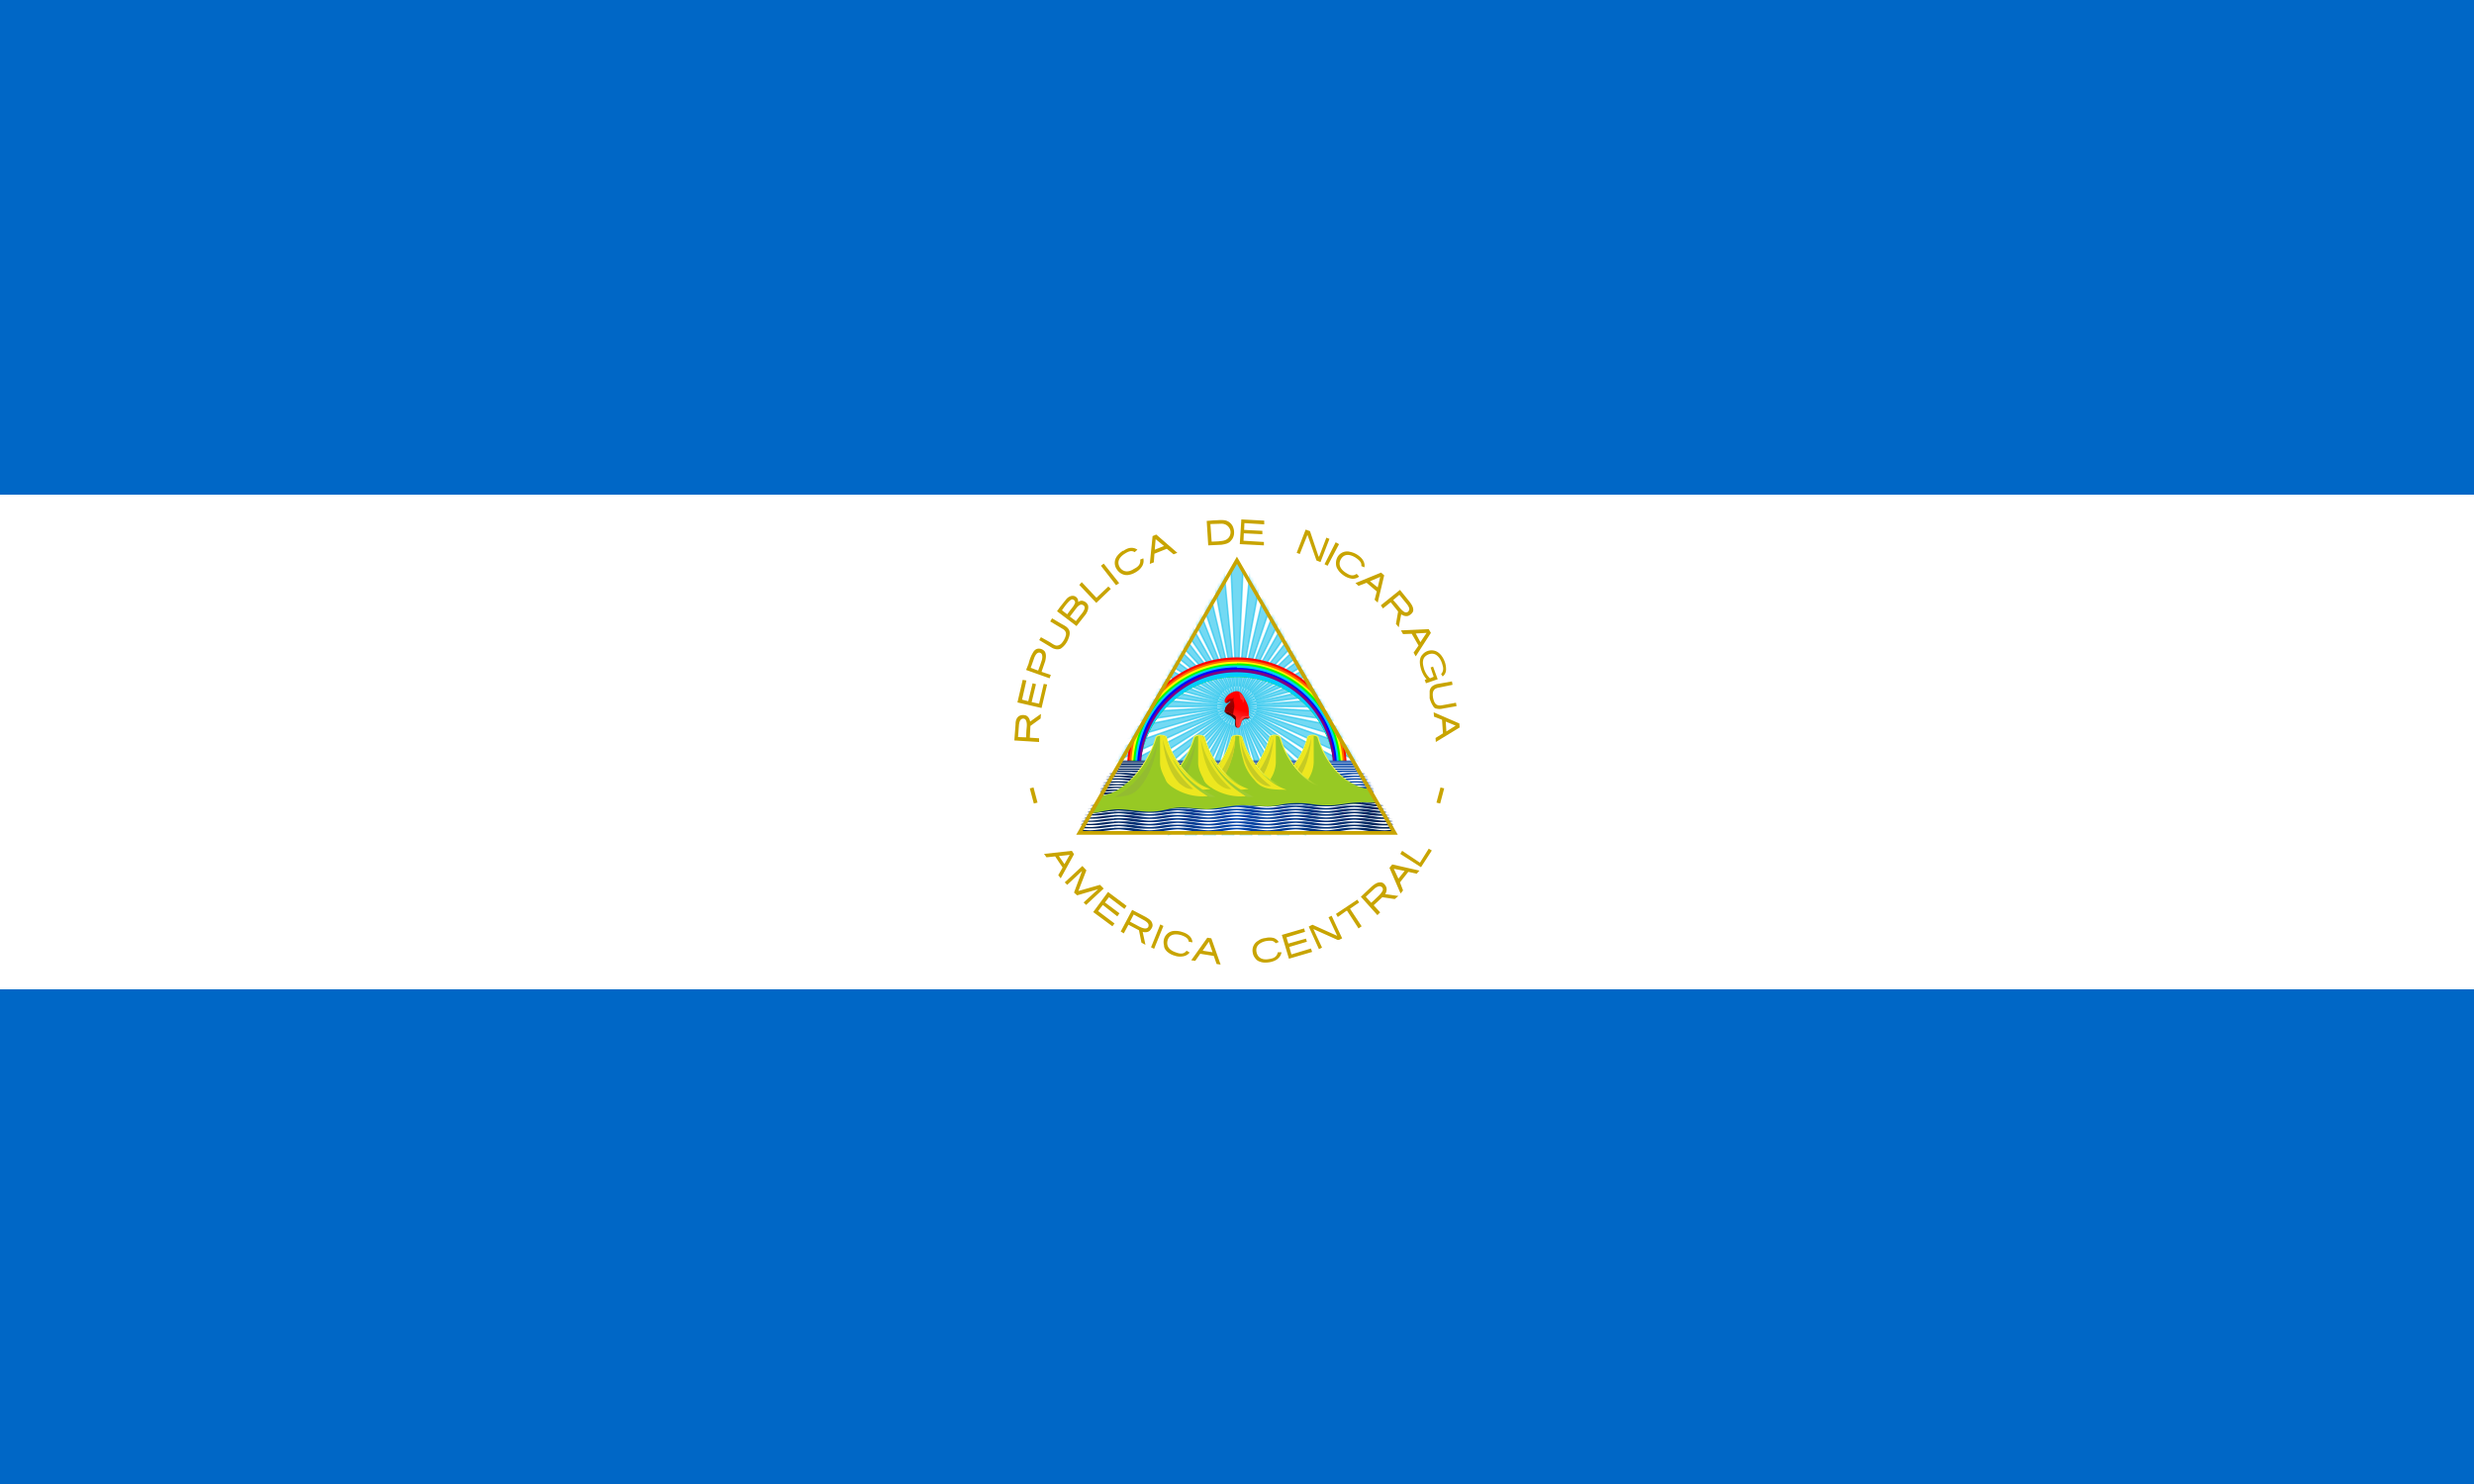 <svg width="800" height="480" xmlns="http://www.w3.org/2000/svg" xmlns:xlink="http://www.w3.org/1999/xlink"><defs><path id="a" d="M52 0L0 90h104z"/><linearGradient x1="36.759%" y1="75.51%" x2="55.959%" y2="17.347%" id="c"><stop stop-color="#510000" offset="0%"/><stop stop-color="#8A0000" offset="30%"/><stop stop-color="#A00" offset="100%"/></linearGradient><linearGradient x1="63.348%" y1="65.821%" x2="78.62%" y2="18.882%" id="d"><stop stop-color="#FF2A2A" offset="0%"/><stop stop-color="red" offset="100%"/></linearGradient><linearGradient x1="0%" y1="-299.079%" x2="171.081%" y2="-299.079%" id="e"><stop stop-color="#025" offset="0%"/><stop stop-color="#04A" offset="50%"/><stop stop-color="#025" offset="100%"/></linearGradient><linearGradient x1="-6.174%" y1="217.391%" x2="186.032%" y2="217.391%" id="f"><stop stop-color="#025" offset="0%"/><stop stop-color="#04A" offset="50%"/><stop stop-color="#025" offset="100%"/></linearGradient><linearGradient x1="-15.141%" y1="520%" x2="207.746%" y2="520%" id="g"><stop stop-color="#025" offset="0%"/><stop stop-color="#04A" offset="50%"/><stop stop-color="#025" offset="100%"/></linearGradient><linearGradient x1="-21.173%" y1="44.545%" x2="-21.173%" y2="62.424%" id="h"><stop stop-color="#F5F549" offset="0%"/><stop stop-color="#97C924" offset="100%"/></linearGradient><linearGradient x1="26.9%" y1="44.377%" x2="26.9%" y2="62.31%" id="i"><stop stop-color="#F5F549" offset="0%"/><stop stop-color="#97C924" offset="100%"/></linearGradient><linearGradient x1="58.367%" y1="44.545%" x2="58.367%" y2="62.424%" id="j"><stop stop-color="#F5F549" offset="0%"/><stop stop-color="#97C924" offset="100%"/></linearGradient><linearGradient x1=".01%" y1=".394%" x2="100.124%" y2=".394%" id="k"><stop stop-color="#025" offset="0%"/><stop stop-color="#04A" offset="50%"/><stop stop-color="#025" offset="100%"/></linearGradient><linearGradient x1=".349%" y1="2.52%" x2="99.648%" y2="2.52%" id="l"><stop stop-color="#025" offset="0%"/><stop stop-color="#04A" offset="50%"/><stop stop-color="#025" offset="100%"/></linearGradient></defs><g fill="none" fill-rule="evenodd"><path fill="#0067C6" d="M0 0h800v480H0z"/><path fill="#FFF" d="M0 160h800v160H0z"/><path d="M328 239.5l8 .5v-1.2l-3-.2.2-3.8 3.3-2.4.1-1.5-3.5 2.5c-.1-.8-.6-1.7-1.4-2-.8-.2-1.6-.2-2.3.3-.8.6-1 1.6-1 2.5l-.4 5.3zm1.2-1.1l.3-4c.1-.6.2-1.4.8-1.8a1 1 0 0 1 1.5.5c.4 1 .2 2.1.1 3.2l-.1 2.2-2.6-.1zm-.2-11.2l7.8 1.8 1.8-7.6c-.367-.066-.734-.132-1.1-.2l-1.5 6.4-2.4-.5 1.4-5.8-1.1-.3-1.4 5.8-2-.5 1.4-6.2-1.2-.2-1.7 7.3zm2.8-10.5l7.6 2.7.4-1.1-3-1 1.2-3.5c.2-1 .4-2-.1-3a2.5 2.5 0 0 0-2-1c-1 0-1.6.7-2 1.5-.6 1-1 2.2-1.3 3.4l-.8 2zm1.5-.7l1.2-3.4c.3-.6.6-1.3 1.3-1.5a1 1 0 0 1 1.2.9c.2 1-.3 2-.6 3l-.7 1.9-2.4-.9zm2.7-9l4.3 2.6c.8.4 1.8.6 2.7.2a6.5 6.5 0 0 0 2.4-3c.4-1 .8-2.2.2-3.2-.6-1-1.7-1.4-2.7-2l-2.7-1.6-.6 1 4 2.4c.7.4 1.2 1 1.1 1.9a6 6 0 0 1-1.2 2.5c-.4.6-1.2 1.1-2 1-.8-.2-1.5-.8-2.2-1.2l-2.7-1.5-.6 1v-.1zm5.8-9.3l6.3 4.8 3-3.8c.6-.9 1-2 .7-3a2.5 2.5 0 0 0-2-1.4c-.5 0-1 .3-1.2.4.2-.9-.5-1.7-1.2-1.9-1-.3-2 .3-2.6 1l-2 2.5-1 1.4zm1.6-.3c.7-1 1.4-2 2.2-2.8.4-.4 1-1 1.5-.6.5.2.7.9.4 1.3-.4.9-1 1.5-1.6 2.3l-.8 1.1-1.7-1.3zm2.6 2l2.3-3c.4-.4 1-1 1.6-.8.6.1 1 .7.8 1.3-.3 1-1.1 1.8-1.8 2.7l-1 1.3-2-1.5h.1zm3-10.2l5.5 5.8 4.7-4.5-.8-.8-3.8 3.6h-.1l-4.7-5-.8.9zm7-6.2l4.9 6.3 1-.7-5-6.3-.9.7zm7.2-4.9a6.7 6.7 0 0 0-2 1.8 3.6 3.6 0 0 0-.1 4.2 4.1 4.1 0 0 0 1.6 1.5 3.6 3.6 0 0 0 2 .4 6.5 6.5 0 0 0 2.7-1 5.4 5.4 0 0 0 2-2c.4-.8.5-1.6.3-2.4l-1 .4c.2 1.6-.8 2.4-2 3-1.8 1.2-3.5 1.1-4.6-.5-1.1-1.9 0-3.4 1.6-4.4 1.1-.7 2.2-1.2 3.2-.5l.9-.8a3.2 3.2 0 0 0-2-.6c-.9 0-1.7.4-2.6 1v-.1zm9.5-4.7l-.9 9 1.3-.5.2-2.8 4-1.6 2.2 1.8 1.2-.5-6.8-5.9-1.2.5zm1 1l2.7 2.2-3 1.2.3-3.5v.1zm16.5-6l.5 8 4.3-.2c1.2-.2 2.4-.4 3.1-1.4 1-1 1.2-2.7.7-4.1a3.5 3.5 0 0 0-2.7-2.4c-1.2-.2-2.4 0-3.6 0l-2.3.2v-.1zm1.2 1.1l3.5-.1a3 3 0 0 1 1.8.5c.8.6 1.3 1.5 1.2 2.5a2.7 2.7 0 0 1-2 2.4c-.6.2-1.3.2-1.9.3l-2.2.1-.4-5.7zm10-1.5l-.5 8 7.8.4v-1.1l-6.6-.4.1-2.4 6 .3v-1.1l-5.9-.3.1-2.2 6.4.4v-1.2l-7.5-.4h.1zm20.8 3.3l-2.9 7.5 1 .4 2.4-6v-.2l.2.3 2.8 8 1.3.5 2.9-7.5-1-.4-2.3 6-.1.2-.2-.3-2.7-8-1.4-.5zM433 176l-3.7 7-1-.5 3.6-7.1 1.1.6zm6 3.5a6.7 6.7 0 0 0-2.4-1 3.6 3.6 0 0 0-4 1.5 4.1 4.1 0 0 0-.6 2.1c0 .7.1 1.4.6 2.1.4.7 1 1.3 2 2a6 6 0 0 0 2.7 1 3.5 3.5 0 0 0 2.2-.7l-.8-.9c-1.4 1-2.5.3-3.6-.4-1.8-1.2-2.5-2.8-1.4-4.5 1.2-1.8 3.1-1.3 4.7-.3 1 .7 2 1.5 1.8 2.7l1 .4a3.2 3.2 0 0 0-.3-2c-.4-.8-1-1.4-1.9-2zm7.6 5.7l-8.3 3.4 1 .9 2.6-1 3.3 2.8-.7 2.7 1 .9 2.1-8.8-1-.9zm-.3 1.4l-.8 3.4-2.5-2 3.3-1.4zm6.4 4.2l-6.2 5 .7 1 2.5-2 2.4 3-.7 4 .9 1.1.8-4.2c.7.5 1.7.8 2.5.4.7-.4 1.4-1 1.4-1.8 0-1.1-.7-2-1.3-2.8l-3-3.7zm-.2 1.6l2.6 3.2c.4.6.9 1.4.4 2-.3.6-1.1.6-1.6.2-1-.7-1.6-1.7-2.4-2.6l-1-1.1 2-1.7zm9.5 11.1l-9 .4.7 1.2 2.8-.1 2.2 3.8-1.6 2.3.7 1.2 4.9-7.6-.7-1.2zm-.7 1.2l-2 3-1.5-2.8 3.5-.2zm5.9 9.4c-.5-1.3-1.3-2.7-2.7-3.4a3.8 3.8 0 0 0-4.5 1c-1 1-1 2.5-.7 3.9.3 1.5 1 3 2 4.1l-.6.2.4 1.1 3.8-1.3-1.5-4.1-.8.3 1 3-1.2.5a7 7 0 0 1-2.1-3.8c-.3-1.1-.3-2.4.5-3.2 1-1 2.6-1.3 3.7-.5s1.7 2.1 2 3.4c.3.9.2 1.9-.4 2.6-.2 0 0 .3.1.4l.3.5a2.8 2.8 0 0 0 1.1-2.2 7 7 0 0 0-.4-2.5zm2.3 6.3l-4.5.8a4.1 4.1 0 0 0-1.9.8 2.5 2.5 0 0 0-.8 1.5v2.4c.3 1 .6 1.7 1 2.3.3.6.7 1 1.2 1a4 4 0 0 0 2 0l4.5-.8-.2-1.1-4.4.8c-2 .4-2.6-.6-3-2.4-.3-1.8 0-3 1.9-3.3l4.4-.9-.2-1.1zm2.4 13.6l-8.3-3.6.1 1.4 2.6 1 .3 4.4-2.4 1.5.1 1.3 7.7-4.7-.1-1.3zm-1.2.7l-3 1.9-.2-3.2 3.2 1.3zm-136.5 20l-1.2.3 1.3 4.9 1.2-.3-1.3-4.9zm131.6 0l1.2.3-1.3 4.9-1.2-.3 1.3-4.9zm-119.2 20.5l-9 1 .8 1.1 2.8-.3 2.4 3.6-1.4 2.5.8 1 4.3-7.8-.7-1.1zm-.7 1.3l-1.7 3-1.8-2.6 3.5-.4zm4.1 3.6l-5.7 5.3.8.8 4.8-4.5-2.6 7 1 .9 6.8-2-4.7 4.3.8.8 5.7-5.3-1.2-1.2-7 2 2.6-6.7-1.3-1.4zm8.3 8.4l-4.8 6.5 6.2 4.6.7-.9-5.3-4 1.5-2 4.7 3.7.7-1-4.7-3.5 1.3-1.7 5 3.8.7-1-6-4.5zm7.8 5.8l-3.7 7 1 .6 1.5-2.8 3.4 1.8.8 4 1.3.7-.9-4.2c.9.3 2 .1 2.5-.6.5-.6.9-1.3.6-2.1-.2-1-1.3-1.6-2.1-2.1l-4.4-2.3zm.5 1.5l3.6 2c.6.4 1.3.9 1.2 1.6 0 .7-.7 1-1.3.9-1.2-.2-2.2-.9-3.2-1.4l-1.5-.8 1.2-2.3zm8.6 3.2l-3 7.4 1 .5 3-7.4-1-.5zm7.2 2.5a6.7 6.7 0 0 0-2.6-.4 3.6 3.6 0 0 0-3.4 2.6 4.1 4.1 0 0 0 0 2.1c0 .8.4 1.4 1 2a6 6 0 0 0 2.4 1.3 5.4 5.4 0 0 0 2.9.2 3.4 3.4 0 0 0 2-1.2l-1-.6c-1 1.3-2.3 1-3.6.5-2-.7-3.1-2-2.5-4 .7-2 2.7-2 4.4-1.5 1.2.4 2.3 1 2.4 2.1l1.2.2a3.2 3.2 0 0 0-.9-2 5.4 5.4 0 0 0-2.3-1.3zm8 1.8l-5.2 7.3 1.3.2 1.6-2.3 4.4.7.9 2.6 1.3.2-3-8.5-1.3-.2zm.5 1.3l1.2 3.4-3.2-.5 2-2.9zm18.3-1.2c-1 .1-1.7.4-2.4.9a3.6 3.6 0 0 0-1.7 3.9c.1.7.4 1.3 1 2 .4.5 1 .8 1.8 1 .7.2 1.7.2 2.8 0 1-.2 2-.6 2.6-1.2a3.4 3.4 0 0 0 1.1-2h-1.2c-.3 1.6-1.5 2-2.8 2.2-2.1.4-3.7-.3-4.1-2.3-.4-2.1 1.3-3.1 3-3.5 1.3-.2 2.5-.3 3.2.7l1-.4a3.2 3.2 0 0 0-1.6-1.3 5.4 5.4 0 0 0-2.7 0zm5.3-1l2.3 7.7 7.5-2.2-.4-1.1-6.3 1.9-.7-2.4 5.7-1.7-.3-1-5.7 1.6-.6-2 6-1.8-.3-1.1-7.2 2.1zm8.7-2.7l3.3 7.3 1-.5-2.8-6 7.8 3.5h.5l1-.5-3.4-7.3-1 .5 2.8 6-8-3.6-1.2.6zm8.8-4.1l.6 1 2.8-2h.2l3.7 5.7 1-.7-3.7-5.6v-.1l2.9-2-.6-.9-6.9 4.6zm8-5.6l5.4 6 .9-.9-2.1-2.3 2.8-2.6 4 .6 1.2-1-4.3-.6c.5-.7.7-1.8.2-2.6-.4-.7-1-1.3-1.9-1.2-1 0-2 .8-2.7 1.4l-3.5 3.3v-.1zm1.6.1l3-2.8c.6-.4 1.4-.9 2-.5.7.3.7 1.1.3 1.6-.6 1-1.5 1.7-2.4 2.6l-1.1 1-1.8-2v.1zm7.7-9.4l3.6 8.3.8-1-1-2.6 2.7-3.4 2.7.6.9-1-8.8-2-.9 1.1zm1.4.3l3.5.7-2 2.5-1.5-3.2zm2.1-4.8l6.7 4.3 3.5-5.4-1-.6-2.7 4.3-.1.2h-.1l-5.7-3.8-.6 1z" fill="#C8A400" fill-rule="nonzero"/><g transform="translate(348 180)"><mask id="b" fill="#fff"><use xlink:href="#a"/></mask><g mask="url(#b)"><path fill="#FFF" d="M52 1.12l-25.2 43.6-12.32 21.36h75.04L77.76 45.76 52 1.12z"/><path stroke="#17C0EB" stroke-width=".5" fill="#17C0EB" opacity=".6" d="M52 1.12l-1.92 3.2 1.92 44 1.92-44z"/><path fill="#FFF" d="M52 42h-.08l.08 2.4.08-2.4z"/><path stroke="#17C0EB" stroke-width=".5" fill="#17C0EB" opacity=".6" d="M96.966 33.79l-3.637-.837-41.253 15.422 42.44-11.77z"/><path fill="#FFF" d="M58.087 46.422l-.025-.076-2.258.818 2.307-.666z"/><path stroke="#17C0EB" stroke-width=".5" fill="#17C0EB" opacity=".6" d="M79.79 86.65l-.327-3.717-27.416-34.468 24.31 36.725z"/><path fill="#FFF" d="M55.762 53.578l.065-.047-1.476-1.895 1.346 1.989z"/><path stroke="#17C0EB" stroke-width=".5" fill="#17C0EB" opacity=".6" d="M24.21 86.65l3.434-1.46 24.309-36.725-27.416 34.468z"/><path fill="#FFF" d="M48.238 53.578l.065.047 1.346-1.989-1.476 1.895z"/><path stroke="#17C0EB" stroke-width=".5" fill="#17C0EB" opacity=".6" d="M7.034 33.79l2.45 2.815 42.44 11.77L10.67 32.953z"/><path fill="#FFF" d="M45.913 46.422l-.024.076 2.307.666-2.258-.818z"/><path stroke="#17C0EB" stroke-width=".5" fill="#17C0EB" opacity=".6" d="M58.58 1.58l-2.347 2.902-4.222 43.839 8.025-43.305z"/><path fill="#FFF" d="M52.89 42.062l-.079-.01-.254 2.387.413-2.366z"/><path stroke="#17C0EB" stroke-width=".5" fill="#17C0EB" opacity=".6" d="M98.562 40.19l-3.485-1.335-42.998 9.531 43.665-5.75z"/><path fill="#FFF" d="M58.303 47.289l-.014-.08-2.35.496 2.378-.338z"/><path stroke="#17C0EB" stroke-width=".5" fill="#17C0EB" opacity=".6" d="M74.197 90.146l.193-3.727L52.038 48.47l18.961 39.75z"/><path fill="#FFF" d="M55.005 54.05l.07-.037-1.197-2.081 1.056 2.156z"/><path stroke="#17C0EB" stroke-width=".5" fill="#17C0EB" opacity=".6" d="M19.157 82.41l3.604-.968 29.183-32.984-31.946 30.317z"/><path fill="#FFF" d="M47.554 53.004l.058.055 1.61-1.782-1.725 1.671z"/><path stroke="#17C0EB" stroke-width=".5" fill="#17C0EB" opacity=".6" d="M9.505 27.674l2.034 3.128 40.39 17.563L13.222 27.35z"/><path fill="#FFF" d="M46.248 45.594l-.035.072 2.192.98-2.122-1.123z"/><path stroke="#17C0EB" stroke-width=".5" fill="#17C0EB" opacity=".6" d="M65.032 2.952l-2.728 2.546-10.282 42.825L65.996 6.557z"/><path fill="#FFF" d="M53.764 42.248l-.077-.022-.584 2.329.738-2.285z"/><path stroke="#17C0EB" stroke-width=".5" fill="#17C0EB" opacity=".6" d="M99.251 46.75l-3.265-1.807-43.906 3.454 44.04.383z"/><path fill="#FFF" d="M58.396 48.177l-.003-.08-2.395.163 2.4-.003z"/><path stroke="#17C0EB" stroke-width=".5" fill="#17C0EB" opacity=".6" d="M68.17 92.829l.71-3.664-16.853-40.69 13.245 42.003z"/><path fill="#FFF" d="M54.189 54.414l.075-.027-.896-2.228.746 2.282z"/><path stroke="#17C0EB" stroke-width=".5" fill="#17C0EB" opacity=".6" d="M14.743 77.508l3.704-.457 33.49-28.602-35.855 25.576z"/><path fill="#FFF" d="M46.957 52.34l.049.063 1.842-1.54-1.94 1.414z"/><path stroke="#17C0EB" stroke-width=".5" fill="#17C0EB" opacity=".6" d="M12.803 21.961l1.58 3.382 37.55 23.012L16.53 22.16z"/><path fill="#FFF" d="M46.694 44.821l-.045.066 2.035 1.276-1.945-1.408z"/><path stroke="#17C0EB" stroke-width=".5" fill="#17C0EB" opacity=".6" d="M71.23 5.208L68.176 7.35 52.033 48.327l19.65-39.415z"/><path fill="#FFF" d="M54.603 42.553l-.073-.032-.903 2.225 1.05-2.16z"/><path stroke="#17C0EB" stroke-width=".5" fill="#17C0EB" opacity=".6" d="M99.021 53.342l-2.982-2.244-43.96-2.69 43.559 6.51z"/><path fill="#FFF" d="M58.365 49.069l.008-.08-2.395-.17 2.379.33z"/><path stroke="#17C0EB" stroke-width=".5" fill="#17C0EB" opacity=".6" d="M61.83 94.647l1.213-3.53-11.026-42.639 7.27 43.438z"/><path fill="#FFF" d="M53.33 54.66l.079-.016-.577-2.331.42 2.364z"/><path stroke="#17C0EB" stroke-width=".5" fill="#17C0EB" opacity=".6" d="M11.054 72.04l3.732.063L51.93 48.44 12.866 68.777z"/><path fill="#FFF" d="M46.457 51.6l.04.07 2.039-1.27-2.119 1.13z"/><path stroke="#17C0EB" stroke-width=".5" fill="#17C0EB" opacity=".6" d="M16.864 16.764l1.093 3.568 33.984 28.014-31.414-30.868z"/><path fill="#FFF" d="M47.244 44.118l-.054.059 1.837 1.546-1.73-1.665z"/><path stroke="#17C0EB" stroke-width=".5" fill="#17C0EB" opacity=".6" d="M77.055 8.304l-3.324 1.697-21.689 38.331 24.945-36.297z"/><path fill="#FFF" d="M55.391 42.972l-.067-.042-1.204 2.078 1.34-1.993z"/><path stroke="#17C0EB" stroke-width=".5" fill="#17C0EB" opacity=".6" d="M97.876 59.838l-2.64-2.637-43.158-8.782 42.228 12.508z"/><path fill="#FFF" d="M58.21 49.948l.02-.077-2.349-.503 2.31.658z"/><path stroke="#17C0EB" stroke-width=".5" fill="#17C0EB" opacity=".6" d="M55.298 95.565l1.692-3.326-4.984-43.76 1.154 44.028z"/><path fill="#FFF" d="M52.446 54.784l.08-.005-.247-2.389.088 2.4z"/><path stroke="#17C0EB" stroke-width=".5" fill="#17C0EB" opacity=".6" d="M8.163 66.111l3.686.582L51.926 48.43 10.41 63.132z"/><path fill="#FFF" d="M46.066 50.797l.03.075 2.195-.974-2.255.825z"/><path stroke="#17C0EB" stroke-width=".5" fill="#17C0EB" opacity=".6" d="M21.609 12.181l.586 3.686L51.95 48.339l-26.812-34.94z"/><path fill="#FFF" d="M47.886 43.497l-.061.052 1.604 1.787-1.482-1.89z"/><path stroke="#17C0EB" stroke-width=".5" fill="#17C0EB" opacity=".6" d="M82.391 12.181L78.863 13.4 52.051 48.34l29.754-32.472z"/><path fill="#FFF" d="M56.114 43.497l-.061-.051-1.482 1.89 1.604-1.787z"/><path stroke="#17C0EB" stroke-width=".5" fill="#17C0EB" opacity=".6" d="M95.837 66.111l-2.247-2.979L52.074 48.43l40.077 18.263z"/><path fill="#FFF" d="M57.934 50.797l.03-.074-2.255-.825 2.195.974z"/><path stroke="#17C0EB" stroke-width=".5" fill="#17C0EB" opacity=".6" d="M48.702 95.565l2.138-3.058 1.154-44.027-4.984 43.759z"/><path fill="#FFF" d="M51.554 54.784l.08.006.087-2.4-.247 2.389z"/><path stroke="#17C0EB" stroke-width=".5" fill="#17C0EB" opacity=".6" d="M6.124 59.838l3.57 1.089 42.228-12.508-43.157 8.782z"/><path fill="#FFF" d="M45.79 49.948l.02.078 2.309-.658-2.348.503z"/><path stroke="#17C0EB" stroke-width=".5" fill="#17C0EB" opacity=".6" d="M26.945 8.304l.068 3.731 24.945 36.297-21.689-38.331z"/><path fill="#FFF" d="M48.609 42.972l-.068.043 1.34 1.993-1.205-2.078z"/><path stroke="#17C0EB" stroke-width=".5" fill="#17C0EB" opacity=".6" d="M87.136 16.764l-3.663.714L52.06 48.346l33.984-28.014z"/><path fill="#FFF" d="M56.756 44.118l-.053-.06-1.73 1.665 1.837-1.546z"/><path stroke="#17C0EB" stroke-width=".5" fill="#17C0EB" opacity=".6" d="M92.946 72.04l-1.812-3.263L52.07 48.44l37.145 23.663z"/><path fill="#FFF" d="M57.543 51.6l.04-.07-2.119-1.13 2.039 1.27z"/><path stroke="#17C0EB" stroke-width=".5" fill="#17C0EB" opacity=".6" d="M42.17 94.647l2.543-2.731 7.27-43.438-11.026 42.64z"/><path fill="#FFF" d="M50.67 54.66l.078.017.42-2.364-.577 2.33z"/><path stroke="#17C0EB" stroke-width=".5" fill="#17C0EB" opacity=".6" d="M4.979 53.342l3.383 1.575 43.558-6.509-43.96 2.69z"/><path fill="#FFF" d="M45.635 49.069l.008.08 2.379-.33-2.395.17z"/><path stroke="#17C0EB" stroke-width=".5" fill="#17C0EB" opacity=".6" d="M32.77 5.208l-.453 3.704 19.65 39.415L35.825 7.35z"/><path fill="#FFF" d="M49.397 42.553l-.073.033 1.05 2.16-.904-2.225z"/><path stroke="#17C0EB" stroke-width=".5" fill="#17C0EB" opacity=".6" d="M91.197 21.961l-3.727.198-35.404 26.196 37.552-23.012z"/><path fill="#FFF" d="M57.306 44.821l-.045-.066-1.945 1.408 2.035-1.276z"/><path stroke="#17C0EB" stroke-width=".5" fill="#17C0EB" opacity=".6" d="M89.257 77.508l-1.34-3.483L52.064 48.45l33.49 28.602z"/><path fill="#FFF" d="M57.043 52.34l.05-.063-1.941-1.414 1.842 1.54z"/><path stroke="#17C0EB" stroke-width=".5" fill="#17C0EB" opacity=".6" d="M35.83 92.829l2.898-2.35 13.245-42.004-16.853 40.69z"/><path fill="#FFF" d="M49.811 54.414l.075.027.746-2.282-.896 2.228z"/><path stroke="#17C0EB" stroke-width=".5" fill="#17C0EB" opacity=".6" d="M4.749 46.75l3.13 2.03 44.041-.383-43.906-3.454z"/><path fill="#FFF" d="M45.604 48.177l-.003.08 2.401.003-2.395-.163z"/><path stroke="#17C0EB" stroke-width=".5" fill="#17C0EB" opacity=".6" d="M38.968 2.952l-.964 3.605 13.974 41.766L41.696 5.498z"/><path fill="#FFF" d="M50.236 42.248l-.077.022.738 2.285-.584-2.33z"/><path stroke="#17C0EB" stroke-width=".5" fill="#17C0EB" opacity=".6" d="M94.495 27.674l-3.718-.323-38.705 21.014L92.46 30.802z"/><path fill="#FFF" d="M57.752 45.594l-.035-.071-2.122 1.124 2.192-.98z"/><path stroke="#17C0EB" stroke-width=".5" fill="#17C0EB" opacity=".6" d="M84.843 82.41l-.841-3.635-31.946-30.317 29.183 32.984z"/><path fill="#FFF" d="M56.446 53.004l.057-.056-1.724-1.67 1.61 1.781z"/><path stroke="#17C0EB" stroke-width=".5" fill="#17C0EB" opacity=".6" d="M29.803 90.146l3.198-1.924L51.962 48.47 29.61 86.419z"/><path fill="#FFF" d="M48.995 54.05l.071.038 1.056-2.156-1.197 2.081z"/><path stroke="#17C0EB" stroke-width=".5" fill="#17C0EB" opacity=".6" d="M5.438 40.19l2.818 2.446 43.665 5.75-42.998-9.531z"/><path fill="#FFF" d="M45.697 47.289l-.014.078 2.378.338-2.35-.495z"/><path stroke="#17C0EB" stroke-width=".5" fill="#17C0EB" opacity=".6" d="M45.42 1.58l-1.456 3.436 8.025 43.305-4.222-43.84z"/><path fill="#FFF" d="M51.11 42.062l-.08.011.413 2.366-.254-2.388z"/><path d="M52 32.64a35.36 35.36 0 0 0-23.2 8.64L17.12 61.6a36 36 0 0 0-.64 6.64h4c.846-16.77 14.689-29.933 31.48-29.933S82.594 51.47 83.44 68.24h4a36 36 0 0 0-.56-6.64L75.2 41.28A35.44 35.44 0 0 0 52 32.64z" fill="red"/><path d="M52 33.36a34.8 34.8 0 0 0-24.24 9.76l-9.6 16.72a34.88 34.88 0 0 0-1.04 8.32h3.44C21.737 51.665 35.463 38.884 52 38.884s30.263 12.78 31.44 29.276h3.44a35.12 35.12 0 0 0-1.04-8.4l-9.6-16.64A34.8 34.8 0 0 0 52 33.36z" fill="#F60"/><path d="M52 34a34.16 34.16 0 0 0-25.6 11.44l-6.96 12a34.16 34.16 0 0 0-1.6 10.8h2.64c.846-16.77 14.689-29.933 31.48-29.933S82.594 51.47 83.44 68.24h2.8c0-3.76-.64-7.36-1.68-10.72l-7.04-12.08A34.08 34.08 0 0 0 52 34z" fill="#FF0"/><path d="M52 34.64a33.6 33.6 0 0 0-27.92 14.88l-2.24 3.92a33.44 33.44 0 0 0-3.44 14.8h2.16C21.737 51.745 35.463 38.964 52 38.964s30.263 12.78 31.44 29.276h2.16a33.44 33.44 0 0 0-3.44-14.8l-2.24-4A33.6 33.6 0 0 0 52 34.56v.08z" fill="#0F0"/><path d="M52 35.2a32.96 32.96 0 0 0-32.96 33.04h1.52C21.737 51.745 35.463 38.964 52 38.964s30.263 12.78 31.44 29.276h1.52A32.96 32.96 0 0 0 52 35.2z" fill="#0CF"/><path d="M52 35.84c-17.85 0-32.32 14.47-32.32 32.32h1.12c0-17.231 13.969-31.2 31.2-31.2s31.2 13.969 31.2 31.2h1.12C84.232 50.373 69.788 36 52 36v-.16z" fill="#00F"/><path d="M52 36.56A31.68 31.68 0 0 0 20.32 68.8h.64v-.64c.177-17.143 14.217-30.897 31.36-30.72 17.143.177 30.897 14.217 30.72 31.36h.64v-.64A31.68 31.68 0 0 0 52 36.48v.08z" fill="purple"/><path d="M52.32 50.48c-.56 0-.96-.4-1.44-.48a1.76 1.76 0 0 0-.56 1.68c.24.08.24.32.72.72.48.4.4.56.32 1.6 0 .32.08 1.2.48 1.28.4.08.8-.24.88-.96.08-.56.32-.96.56-1.28.24-1.52-.16-2.08-.96-2.56z" fill="#510000"/><path d="M49.76 46.8c-.48 0-1.28.8-1.6.4-.16-.24-.24-.72 0-1.12a3.84 3.84 0 0 1 1.76-1.84c1.84-1.12 3.12-.8 4 .8.88 1.44 1.76 3.04 1.84 4.32 0 .4.24 1.12-.16 1.52-1.04 1.12-3.68-1.2-5.2-.8-.48.08-1.12.48-1.6.16-.32-.24 0-.8.24-1.04.48-.4 1.2-1.92 1.12-2.56 0-.32 0 .16-.4.16z" fill="red"/><path d="M59.2 64.48c-.96.32-.8.8-1.28 1.2.16.08.64.24 1.12-.24.16-.16.4-.24.56-.24l-.56.56a4.16 4.16 0 0 0-1.12 1.44c-.24.64-.32 1.36-.24 1.44 0 0 .32.64 1.2.96 1.6.64 1.92 2 3.6 2 1.28 0 1.12-.88 2.16-.72.8.16 1.36-.56.48-.96a11.2 11.2 0 0 0-4.32 0c-.32-3.2 0-2.08-.08-3.52-.08-1.36-.56-1.44 0-2.64-.4.8-.96.64-1.6.64l.08.08z" fill="url(#c)" transform="translate(-9.6 -18.4)"/><path d="M52.8 43.84l-.08.48.24.8.16.8c0 .24.32.32.56.48.32.24 0 .8.24.88.16 0 .4-.8.4-.96v-.56a12.24 12.24 0 0 0-.4-.72 2.88 2.88 0 0 0-.16-.24 3.36 3.36 0 0 0-.64-.72 3.2 3.2 0 0 0-.24-.16l-.16-.08h.08z" fill="#FF2A2A"/><path d="M62.64 68.32l-1.6-.56c-1.04-.32-2.08-.96-2.8-.64-.24.08-.24.32-.32.72 0 .4-.4 1.04 0 .8.48-.32 1.92.64 2.4.88.24.16.8.48.88.8.16.48 0 1.44 0 1.92 0 .4.16 1.44.56 1.6.48.08.88-.32 1.04-1.04.24-.72.32-1.12.64-1.52.32-.4.64-.64 1.04-.72.48 0 1.12.4 1.12-.16 0-.32-.32-.64-.16-1.12.08-.4-.32-.32-.72-.48l-2.16-.48h.08z" fill="url(#d)" transform="translate(-9.6 -18.4)"/><path d="M50.72 51.12c-.32-.16-1.84-1.2-2.4-.8-.24 0-.32 0-.32-.24l.16-.72c0-.24.16-.64.4-.8.56-.48 1.84.4 2.48.64l-.32 1.92z" fill="#910000"/><path d="M53.44 53.12c.72-1.28 1.2-1.12 2.08-1.12.32 0 .4-.24.32-.56-.24.48-1.36 0-2 .24-1.2.56-.96 2.96-1.6 3.2.64.56.88-1.36 1.2-1.76z" fill="#FF3A3A"/><path fill="#FFF" d="M14.48 66.08l-8 13.84H97.6l-8-13.76H14.56z"/><g transform="translate(7.2 74.4)" fill="url(#e)"><path d="M4.56 2.72a28.8 28.8 0 0 0-3.76.24l-.4.72c1.92-.24 3.76-.56 5.76-.56 2.56 0 4.96.64 7.76.64h3.68c2.8 0 5.12-.64 7.76-.64 2.64 0 5.04.64 7.84.64h3.68c2.8 0 5.12-.64 7.76-.64 2.64 0 5.04.64 7.84.64h3.6c2.8 0 5.2-.64 7.84-.64 2.64 0 5.04.64 7.84.64h3.6c2.8 0 5.2-.64 7.84-.64 2.08 0 4 .4 6 .56l-.4-.8a30.4 30.4 0 0 0-3.52-.16h-3.6c-2.8 0-5.2.56-7.84.64-2.64 0-5.04-.64-7.84-.64h-3.6c-2.8 0-5.2.56-7.84.64-2.64 0-5.04-.64-7.84-.64H43.2c-2.8 0-5.2.56-7.84.64-2.64 0-5.04-.64-7.84-.64h-3.6c-2.8 0-5.2.56-7.84.64-2.64 0-4.96-.64-7.76-.64H4.56z"/><path d="M4.56 1.84a28.8 28.8 0 0 0-3.76.24l-.4.72c1.92-.24 3.76-.56 5.76-.56 2.56 0 4.96.64 7.76.64h3.68c2.8 0 5.12-.64 7.76-.64 2.64 0 5.04.64 7.84.64h3.68c2.8 0 5.12-.64 7.76-.64 2.64 0 5.04.64 7.84.64h3.6c2.8 0 5.2-.64 7.84-.64 2.64 0 5.04.64 7.84.64h3.6c2.8 0 5.2-.64 7.84-.64 2.08 0 4 .4 6 .56l-.4-.8a30.4 30.4 0 0 0-3.52-.16h-3.6c-2.8 0-5.2.56-7.84.64-2.64 0-5.04-.64-7.84-.64h-3.6c-2.8 0-5.2.56-7.84.64-2.64 0-5.04-.64-7.84-.64H43.2c-2.8 0-5.2.56-7.84.64-2.64 0-5.04-.64-7.84-.64h-3.6c-2.8 0-5.2.56-7.84.64-2.64 0-4.96-.64-7.76-.64H4.56z"/><path d="M4.56.96A28.8 28.8 0 0 0 .8 1.2l-.4.72c1.92-.24 3.76-.56 5.76-.56 2.56 0 4.96.64 7.76.64h3.68c2.8 0 5.12-.64 7.76-.64C28 1.36 30.4 2 33.2 2h3.68c2.8 0 5.12-.64 7.76-.64 2.64 0 5.04.64 7.84.64h3.6c2.8 0 5.2-.64 7.84-.64 2.64 0 5.04.64 7.84.64h3.6c2.8 0 5.2-.64 7.84-.64 2.08 0 4 .4 6 .56l-.4-.8a30.4 30.4 0 0 0-3.52-.16h-3.6c-2.8 0-5.2.56-7.84.64C71.2 1.6 68.8.96 66 .96h-3.6c-2.8 0-5.2.56-7.84.64-2.64 0-5.04-.64-7.84-.64H43.2c-2.8 0-5.2.56-7.84.64-2.64 0-5.04-.64-7.84-.64h-3.6c-2.8 0-5.2.56-7.84.64-2.64 0-4.96-.64-7.76-.64H4.56z"/></g><g transform="translate(7.2 71.76)" fill="url(#e)"><path d="M4.56 2.72a28.8 28.8 0 0 0-3.76.24l-.4.72c1.92-.24 3.76-.56 5.76-.56 2.56 0 4.96.64 7.76.64h3.68c2.8 0 5.12-.64 7.76-.64 2.64 0 5.04.64 7.84.64h3.68c2.8 0 5.12-.64 7.76-.64 2.64 0 5.04.64 7.84.64h3.6c2.8 0 5.2-.64 7.84-.64 2.64 0 5.04.64 7.84.64h3.6c2.8 0 5.2-.64 7.84-.64 2.08 0 4 .4 6 .56l-.4-.8a30.4 30.4 0 0 0-3.52-.16h-3.6c-2.8 0-5.2.56-7.84.64-2.64 0-5.04-.64-7.84-.64h-3.6c-2.8 0-5.2.56-7.84.64-2.64 0-5.04-.64-7.84-.64H43.2c-2.8 0-5.2.56-7.84.64-2.64 0-5.04-.64-7.84-.64h-3.6c-2.8 0-5.2.56-7.84.64-2.64 0-4.96-.64-7.76-.64H4.56z"/><path d="M4.56 1.84a28.8 28.8 0 0 0-3.76.24l-.4.72c1.92-.24 3.76-.56 5.76-.56 2.56 0 4.96.64 7.76.64h3.68c2.8 0 5.12-.64 7.76-.64 2.64 0 5.04.64 7.84.64h3.68c2.8 0 5.12-.64 7.76-.64 2.64 0 5.04.64 7.84.64h3.6c2.8 0 5.2-.64 7.84-.64 2.64 0 5.04.64 7.84.64h3.6c2.8 0 5.2-.64 7.84-.64 2.08 0 4 .4 6 .56l-.4-.8a30.4 30.4 0 0 0-3.52-.16h-3.6c-2.8 0-5.2.56-7.84.64-2.64 0-5.04-.64-7.84-.64h-3.6c-2.8 0-5.2.56-7.84.64-2.64 0-5.04-.64-7.84-.64H43.2c-2.8 0-5.2.56-7.84.64-2.64 0-5.04-.64-7.84-.64h-3.6c-2.8 0-5.2.56-7.84.64-2.64 0-4.96-.64-7.76-.64H4.56z"/><path d="M4.56.96A28.8 28.8 0 0 0 .8 1.2l-.4.72c1.92-.24 3.76-.56 5.76-.56 2.56 0 4.96.64 7.76.64h3.68c2.8 0 5.12-.64 7.76-.64C28 1.36 30.4 2 33.2 2h3.68c2.8 0 5.12-.64 7.76-.64 2.64 0 5.04.64 7.84.64h3.6c2.8 0 5.2-.64 7.84-.64 2.64 0 5.04.64 7.84.64h3.6c2.8 0 5.2-.64 7.84-.64 2.08 0 4 .4 6 .56l-.4-.8a30.4 30.4 0 0 0-3.52-.16h-3.6c-2.8 0-5.2.56-7.84.64C71.2 1.6 68.8.96 66 .96h-3.6c-2.8 0-5.2.56-7.84.64-2.64 0-5.04-.64-7.84-.64H43.2c-2.8 0-5.2.56-7.84.64-2.64 0-5.04-.64-7.84-.64h-3.6c-2.8 0-5.2.56-7.84.64-2.64 0-4.96-.64-7.76-.64H4.56z"/></g><g transform="translate(7.2 69.04)" fill="url(#e)"><path d="M4.56 2.72a28.8 28.8 0 0 0-3.76.24l-.4.72c1.92-.24 3.76-.56 5.76-.56 2.56 0 4.96.64 7.76.64h3.68c2.8 0 5.12-.64 7.76-.64 2.64 0 5.04.64 7.84.64h3.68c2.8 0 5.12-.64 7.76-.64 2.64 0 5.04.64 7.84.64h3.6c2.8 0 5.2-.64 7.84-.64 2.64 0 5.04.64 7.84.64h3.6c2.8 0 5.2-.64 7.84-.64 2.08 0 4 .4 6 .56l-.4-.8a30.4 30.4 0 0 0-3.52-.16h-3.6c-2.8 0-5.2.56-7.84.64-2.64 0-5.04-.64-7.84-.64h-3.6c-2.8 0-5.2.56-7.84.64-2.64 0-5.04-.64-7.84-.64H43.2c-2.8 0-5.2.56-7.84.64-2.64 0-5.04-.64-7.84-.64h-3.6c-2.8 0-5.2.56-7.84.64-2.64 0-4.96-.64-7.76-.64H4.56z"/><path d="M4.56 1.84a28.8 28.8 0 0 0-3.76.24l-.4.72c1.92-.24 3.76-.56 5.76-.56 2.56 0 4.96.64 7.76.64h3.68c2.8 0 5.12-.64 7.76-.64 2.64 0 5.04.64 7.84.64h3.68c2.8 0 5.12-.64 7.76-.64 2.64 0 5.04.64 7.84.64h3.6c2.8 0 5.2-.64 7.84-.64 2.64 0 5.04.64 7.84.64h3.6c2.8 0 5.2-.64 7.84-.64 2.08 0 4 .4 6 .56l-.4-.8a30.4 30.4 0 0 0-3.52-.16h-3.6c-2.8 0-5.2.56-7.84.64-2.64 0-5.04-.64-7.84-.64h-3.6c-2.8 0-5.2.56-7.84.64-2.64 0-5.04-.64-7.84-.64H43.2c-2.8 0-5.2.56-7.84.64-2.64 0-5.04-.64-7.84-.64h-3.6c-2.8 0-5.2.56-7.84.64-2.64 0-4.96-.64-7.76-.64H4.56z"/><path d="M4.56.96A28.8 28.8 0 0 0 .8 1.2l-.4.72c1.92-.24 3.76-.56 5.76-.56 2.56 0 4.96.64 7.76.64h3.68c2.8 0 5.12-.64 7.76-.64C28 1.36 30.4 2 33.2 2h3.68c2.8 0 5.12-.64 7.76-.64 2.64 0 5.04.64 7.84.64h3.6c2.8 0 5.2-.64 7.84-.64 2.64 0 5.04.64 7.84.64h3.6c2.8 0 5.2-.64 7.84-.64 2.08 0 4 .4 6 .56l-.4-.8a30.4 30.4 0 0 0-3.52-.16h-3.6c-2.8 0-5.2.56-7.84.64C71.2 1.6 68.8.96 66 .96h-3.6c-2.8 0-5.2.56-7.84.64-2.64 0-5.04-.64-7.84-.64H43.2c-2.8 0-5.2.56-7.84.64-2.64 0-5.04-.64-7.84-.64h-3.6c-2.8 0-5.2.56-7.84.64-2.64 0-4.96-.64-7.76-.64H4.56z"/></g><path d="M8.16.4v.16h74.96L83.04.4H8.16zM8 .64l-.08.24H83.2l-.08-.24H7.92 8zm-.16.32l-.16.24h75.84l-.16-.24H7.84zm-.24.4l-.24.4h76.48l-.24-.4h-76zm-.32.56l-.24.4h77.12l-.24-.4H7.28zm-.32.56l-.16.32h77.6l-.16-.32H6.96zm-.32.56l-.16.32H84.8l-.24-.32H6.64zm-.32.56l-.24.48h79.04l-.24-.48H6.32z" fill="url(#f)" fill-rule="nonzero" transform="translate(6.4 65.6)"/><path d="M11.52 4.24c2.72.56 2.96 0 2.96 0h-2.96zm65.2 0s.24.56 2.96 0h-2.96z" fill="url(#g)" fill-rule="nonzero" transform="translate(6.4 65.6)"/><path d="M26.88 0c-1.36 0-1.76.72-1.76.72-2.16 8.48-9.44 17.04-18.08 17.04H.64v8.64h49.12l-4.96-8.8C37.04 16.48 30.72 8.56 28.72.72c0 0-.48-.72-1.84-.72z" fill="url(#h)" transform="translate(49.6 57.6)"/><path d="M76.48 58c-.64 0-.96.08-1.2.24l-.24.24a26.88 26.88 0 0 1-6.72 11.76c-3.2 3.28-7.2 5.52-11.68 5.52h-6.16v7.92H99.2l-4.56-8c-3.76-.56-7.2-2.56-9.92-5.44A26.88 26.88 0 0 1 78 58.48l-.24-.24a2.24 2.24 0 0 0-1.28-.24z" fill="#97C924"/><path d="M76.48 58h.32v8.64a10.4 10.4 0 0 1-1.6 5.12c-.4 1.28-.8.8-1.84 2.32a20.32 20.32 0 0 1-4.16.96c-2 .32-6.4.64-8.72.08a18.4 18.4 0 0 0 7.84-4.8 24.48 24.48 0 0 0 1.68-2 26.96 26.96 0 0 0 2.4-3.52l.8-1.6c.383-.757.73-1.53 1.04-2.32a23.84 23.84 0 0 0 .8-2.4l.24-.24.48-.16.8-.08h-.08z" fill="#EDE71F"/><path d="M76 59.12c-.4 4.8-1.84 10.56-5.36 14.24-1.28 1.04-2.96 2.08-4.48 1.84 5.36-4.4 8.64-11.2 9.76-16.08H76z" fill="#C6CB24"/><path d="M71.6 67.44c-.8 2.16-3.84 5.36-7.04 8h-2.32c2-.16 6.64-4 9.36-8z" fill="#9ECB34"/><path d="M26.88 0c-1.36 0-1.76.72-1.76.72-2.16 8.48-9.44 17.04-18.08 17.04H.64v8.64h49.12l-4.96-8.8C37.04 16.48 30.72 8.56 28.72.72c0 0-.48-.72-1.84-.72z" fill="url(#h)" transform="translate(37.36 57.6)"/><path d="M64.24 58c-.64 0-.96.08-1.2.24l-.24.24a26.88 26.88 0 0 1-6.72 11.76c-3.2 3.28-7.2 5.52-11.68 5.52h-6.16v7.92h48.72l-4.56-8c-3.76-.56-7.2-2.56-9.92-5.44a26.88 26.88 0 0 1-6.72-11.76l-.24-.24a2.24 2.24 0 0 0-1.28-.24z" fill="#97C924"/><path d="M64.24 58h.32v8.64a10.4 10.4 0 0 1-1.6 5.12c-.4 1.28-.8.8-1.84 2.32a20.32 20.32 0 0 1-4.16.96c-2 .32-6.4.64-8.72.08a18.4 18.4 0 0 0 7.84-4.8 24.48 24.48 0 0 0 1.68-2 26.96 26.96 0 0 0 2.4-3.52l.8-1.6c.383-.757.73-1.53 1.04-2.32a23.84 23.84 0 0 0 .8-2.4l.24-.24.48-.16.8-.08h-.08z" fill="#EDE71F"/><path d="M63.76 59.12c-.4 4.8-1.84 10.56-5.36 14.24-1.28 1.04-2.96 2.08-4.48 1.84 5.36-4.4 8.64-11.2 9.76-16.08h.08z" fill="#C6CB24"/><path d="M59.36 67.44c-.8 2.16-3.84 5.36-7.04 8H50c2-.16 6.64-4 9.36-8z" fill="#9ECB34"/><path d="M28.16.8c2.24 8.4 9.44 16.96 18.08 16.96h6.48v8.64H.08v-8.64h6.4c8.64 0 15.92-8.56 18.08-17.04 0 0 .48-.64 1.84-.64s1.76.64 1.76.64V.8z" fill="url(#i)" transform="translate(25.6 57.6)"/><path d="M52 58c.64 0 .96.16 1.2.24l.24.24a26.88 26.88 0 0 0 6.72 11.76c3.2 3.28 7.2 5.52 11.68 5.52H78v7.92H26v-8h6.16c4.4 0 8.48-2.16 11.68-5.44a26.88 26.88 0 0 0 6.64-11.76l.24-.24A2.4 2.4 0 0 1 52 58z" fill="#97C924"/><path d="M51.44 58a2.72 2.72 0 0 0-.24 0l-.48.24-.24.24a23.12 23.12 0 0 1-.8 2.4 27.36 27.36 0 0 1-.96 2.4 27.36 27.36 0 0 1-.8 1.52 26.88 26.88 0 0 1-2.4 3.52 24.56 24.56 0 0 1-1.68 1.92A18.4 18.4 0 0 1 36 75.12c2.24.56 3.2 0 5.2-.32 1.6-.24 3.36-.48 4.8-.96 1.2-1.6.8-1.04 1.2-2.32.96-1.76 2.4-3.36 2.72-5.36 1.28-2.4 1.52-6.88 1.52-8.16z" fill="#EDE71F"/><path d="M51.44 59.12c-.32 4.8-1.84 10.56-5.36 14.24-1.28 1.04-2.88 2.08-4.48 1.84 5.44-4.4 8.72-11.2 9.84-16.08z" fill="#C6CB24"/><path d="M47.04 67.44a24.8 24.8 0 0 1-7.04 8h-2.24c2-.16 6.56-4 9.28-8z" fill="#9ECB34"/><path d="M52.8 58.08l.4.16.32.24c.227.813.494 1.614.8 2.4.281.815.602 1.616.96 2.4l.8 1.52a26.88 26.88 0 0 0 2.4 3.52 24.56 24.56 0 0 0 1.68 1.92 19.2 19.2 0 0 0 7.84 5.2c-5.84 0-8.32-.48-10.4-3.2a15.2 15.2 0 0 1-3.36-5.6c-.4-1.6-1.6-5.2-1.52-8.56h.08z" fill="#EDE71F"/><path d="M53.2 59.12c.32 4.8 1.76 9.6 5.28 13.28 1.28 1.12 2.88 2.08 4.48 1.84a24.88 24.88 0 0 1-9.76-15.12z" fill="#C6CB24"/><path d="M23.04 0C21.6 0 21.2.72 21.2.72c-2 7.84-9.44 17.84-17.2 19.04L.16 26.4h39.2v-9.04C32.32 15.44 26.64 8 24.8.72c0 0-.4-.64-1.84-.64l.08-.08z" fill="url(#j)" transform="translate(16.8 57.6)"/><path d="M39.84 58c-.64 0-1.04.16-1.28.24l-.24.24a34.72 34.72 0 0 1-6.48 12c-2.72 3.44-7.76 6.88-11.2 7.2l-3.44 6h38.4v-8.56a18.56 18.56 0 0 1-7.6-4.8 26.88 26.88 0 0 1-6.72-11.84l-.24-.24a2.32 2.32 0 0 0-1.2-.24z" fill="#97C924"/><path d="M38.72 59.12c-.48 7.2-4.48 16.4-9.04 17.92-1.52.56-4.08.72-4.96.8A28.8 28.8 0 0 0 38.8 59.12h-.08z" fill="#93BC30"/><path d="M39.84 58h-.4v8.64c0 1.84.72 3.36 1.6 5.12l.16.4c.4.88.64 1.2 1.84 2.16a17.6 17.6 0 0 0 11.84 3.2c-.88-.72-1.84-1.36-2.72-1.92l3.6-.4A18.4 18.4 0 0 1 48 70.24a24.4 24.4 0 0 1-1.12-1.2l-.48-.64a28 28 0 0 1-2.56-3.6 27.36 27.36 0 0 1-.8-1.6 27.2 27.2 0 0 1-1.28-3.12 25.36 25.36 0 0 1-.48-1.6l-.24-.24a1.76 1.76 0 0 0-.48-.16 2.88 2.88 0 0 0-.8-.08h.08z" fill="#EDE71F"/><path d="M40.32 59.12c.4 4.8 1.84 10.56 5.36 14.24 1.28 1.04 2.88 2.08 4.48 1.84a30.8 30.8 0 0 1-9.84-16.08z" fill="#CCD11E"/><path d="M43.68 65.84a28 28 0 0 0 11.68 11.92h2c-3.52-1.92-9.2-4.64-13.6-12l-.08.08z" fill="#9ECB34"/><path d="M23.04 0C21.6 0 21.2.72 21.2.72c-2 7.84-9.44 17.84-17.2 19.04L.16 26.4h39.2v-9.04C32.32 15.44 26.64 8 24.8.72c0 0-.4-.64-1.84-.64l.08-.08z" fill="url(#j)" transform="translate(4.48 57.6)"/><path d="M27.52 58c-.64 0-1.04.16-1.28.24l-.24.24a34.72 34.72 0 0 1-6.48 12c-2.72 3.44-7.76 6.88-11.2 7.2l-3.44 6h38.4v-8.56a18.56 18.56 0 0 1-7.6-4.8 26.88 26.88 0 0 1-6.72-11.84l-.24-.24a2.32 2.32 0 0 0-1.2-.24z" fill="#97C924"/><path d="M26.4 59.12c-.48 7.2-4.48 16.4-9.04 17.92-1.52.56-4.08.72-4.96.8a28.8 28.8 0 0 0 14.08-18.72h-.08z" fill="#93BC30"/><path d="M27.52 58h-.4v8.64c0 1.84.72 3.36 1.6 5.12l.16.4c.4.88.64 1.2 1.84 2.16a17.6 17.6 0 0 0 11.84 3.2c-.88-.72-1.84-1.36-2.72-1.92l3.6-.4a18.4 18.4 0 0 1-7.76-4.96 24.4 24.4 0 0 1-1.12-1.2l-.48-.64a28 28 0 0 1-2.56-3.6 27.36 27.36 0 0 1-.8-1.6 27.2 27.2 0 0 1-1.28-3.12 25.36 25.36 0 0 1-.48-1.6l-.24-.24a1.76 1.76 0 0 0-.48-.16 2.88 2.88 0 0 0-.8-.08h.08z" fill="#EDE71F"/><path d="M28 59.12c.4 4.8 1.84 10.56 5.36 14.24 1.28 1.04 2.88 2.08 4.48 1.84A30.8 30.8 0 0 1 28 59.12z" fill="#C6CB24"/><path d="M31.36 65.84a28 28 0 0 0 11.68 11.92h2c-3.52-1.92-9.2-4.64-13.6-12l-.08.08z" fill="#9ECB34"/><path d="M97.2 79.76c-.48.16-3.52-.16-5.12 0l-1.04.24H88.4c-2.88 0-5.36.8-8.08.8-2.72 0-5.2-.8-8-.8H69.6c-2.88 0-5.36.8-8.08.8-2.72 0-5.2-.8-8-.8H50.8c-2.88 0-5.36.8-8 .8-2.8 0-5.2-.8-8.08-.8H32c-2.88 0-5.28.8-8 .8-2.8 0-5.2-.8-8.08-.8H13.2c-2.24 0-4.96.48-7.12.64l-5.04 8.72h101.92l-5.76-9.6z" fill="#FFF"/><path d="M100 96.88h-.48c-2.56.08-4.48.88-8.96.88s-4.96-.8-10.08-.64c-4.8 0-6.72.96-9.36.96-2.56 0-6.72-.56-10-.24-3.2.32-7.04 1.04-9.6 1.04-3.12 0-6.24-.56-9.44-.24-3.28.32-4.8 1.2-8.88 1.2-3.52 0-7.2-.56-10.24-.56-2.72 0-5.76.8-8 1.12l-.72 1.2c1.84-.24 6.88-1.04 8.64-1.04 1.92 0 8.56.4 12.24.24 3.76-.08 4.16-.96 8.56-.96 3.04 0 5.28.32 8.4.32 2 0 3.76-.96 6.72-.96l2.24-.08c2.48-.4 6.72 0 9.6.16 2.64.16 4.4-.48 7.2-.56l3.52-.08c2.8-.16 5.12.48 7.76.48 2.56-.16 5.12-.8 7.84-.8l3.6-.16c1.84 0 4.72 0 6.64.4l-.64-1.12c-1.92-.08-4.24-.56-6.56-.56z" fill="url(#k)" transform="translate(-9.6 -18.4)"/><g transform="translate(.8 84.8)" fill="url(#l)"><path d="M11.44 3.04c-2.72 0-5.12.64-7.68.72a25.44 25.44 0 0 1-2.88-.24l-.4.64h4.8c2.8 0 5.12-.64 7.68-.72 2.64.08 4.96.8 7.76.8h3.6c2.72 0 5.12-.72 7.68-.8 2.64.08 5.04.8 7.76.8h3.6c2.8 0 5.12-.72 7.76-.8 2.56.08 4.88.8 7.68.8h3.6c2.72 0 5.12-.72 7.76-.8 2.56.08 4.96.8 7.68.8h3.6c2.8 0 5.12-.72 7.68-.8 2.64.08 4.96.8 7.76.8h3.6l1.44-.08-.4-.64c-.8.08-1.68.24-2.56.24-2.64 0-4.96-.8-7.76-.8h-3.6c-2.72 0-5.12.8-7.68.8-2.64-.08-4.96-.8-7.76-.8h-3.6c-2.72 0-5.12.8-7.68.8-2.64-.08-4.96-.8-7.76-.8h-3.6c-2.8 0-5.12.8-7.68.8-2.64-.08-4.96-.8-7.76-.8h-3.6c-2.72 0-5.12.8-7.68.8-2.64-.08-4.96-.8-7.76-.8h-3.6v.08z"/><path d="M11.44 2c-2.72 0-5.12.64-7.68.72a25.44 25.44 0 0 1-2.88-.24l-.4.64h4.8c2.8 0 5.12-.64 7.68-.72 2.64.08 4.96.8 7.76.8h3.6c2.72 0 5.12-.72 7.68-.8 2.64.08 5.04.8 7.76.8h3.6c2.8 0 5.12-.72 7.76-.8 2.56.08 4.88.8 7.68.8h3.6c2.72 0 5.12-.72 7.76-.8 2.56.08 4.96.8 7.68.8h3.6c2.8 0 5.12-.72 7.68-.8 2.64.08 4.96.8 7.76.8h3.6l1.44-.08-.4-.64c-.8.08-1.68.24-2.56.24-2.64 0-4.96-.8-7.76-.8h-3.6c-2.72 0-5.12.8-7.68.8-2.64-.08-4.96-.8-7.76-.8h-3.6c-2.72 0-5.12.8-7.68.8-2.64-.08-4.96-.8-7.76-.8h-3.6c-2.8 0-5.12.8-7.68.8-2.64-.08-4.96-.8-7.76-.8h-3.6c-2.72 0-5.12.8-7.68.8-2.64-.08-4.96-.8-7.76-.8h-3.6V2z"/><path d="M11.44.96c-2.72 0-5.12.64-7.68.72a25.44 25.44 0 0 1-2.88-.24l-.4.64h4.8c2.8 0 5.12-.64 7.68-.72 2.64.08 4.96.8 7.76.8h3.6c2.72 0 5.12-.72 7.68-.8 2.64.08 5.04.8 7.76.8h3.6c2.8 0 5.12-.72 7.76-.8 2.56.08 4.88.8 7.68.8h3.6c2.72 0 5.12-.72 7.76-.8 2.56.08 4.96.8 7.68.8h3.6c2.8 0 5.12-.72 7.68-.8 2.64.08 4.96.8 7.76.8h3.6l1.44-.08-.4-.64c-.8.08-1.68.24-2.56.24-2.64 0-4.96-.8-7.76-.8h-3.6c-2.72 0-5.12.8-7.68.8-2.64-.08-4.96-.8-7.76-.8h-3.6c-2.72 0-5.12.8-7.68.8-2.64-.08-4.96-.8-7.76-.8h-3.6c-2.8 0-5.12.8-7.68.8-2.64-.08-4.96-.8-7.76-.8h-3.6c-2.72 0-5.12.8-7.68.8-2.64-.08-4.96-.8-7.76-.8h-3.6v.08z"/></g><g><g fill="url(#l)" transform="translate(.8 81.68)"><path d="M11.44 3.04c-2.72 0-5.12.64-7.68.72a25.44 25.44 0 0 1-2.88-.24l-.4.64h4.8c2.8 0 5.12-.64 7.68-.72 2.64.08 4.96.8 7.76.8h3.6c2.72 0 5.12-.72 7.68-.8 2.64.08 5.04.8 7.76.8h3.6c2.8 0 5.12-.72 7.76-.8 2.56.08 4.88.8 7.68.8h3.6c2.72 0 5.12-.72 7.76-.8 2.56.08 4.96.8 7.68.8h3.6c2.8 0 5.12-.72 7.68-.8 2.64.08 4.96.8 7.76.8h3.6l1.44-.08-.4-.64c-.8.08-1.68.24-2.56.24-2.64 0-4.96-.8-7.76-.8h-3.6c-2.72 0-5.12.8-7.68.8-2.64-.08-4.96-.8-7.76-.8h-3.6c-2.72 0-5.12.8-7.68.8-2.64-.08-4.96-.8-7.76-.8h-3.6c-2.8 0-5.12.8-7.68.8-2.64-.08-4.96-.8-7.76-.8h-3.6c-2.72 0-5.12.8-7.68.8-2.64-.08-4.96-.8-7.76-.8h-3.6v.08z"/><path d="M11.44 2c-2.72 0-5.12.64-7.68.72a25.44 25.44 0 0 1-2.88-.24l-.4.64h4.8c2.8 0 5.12-.64 7.68-.72 2.64.08 4.96.8 7.76.8h3.6c2.72 0 5.12-.72 7.68-.8 2.64.08 5.04.8 7.76.8h3.6c2.8 0 5.12-.72 7.76-.8 2.56.08 4.88.8 7.68.8h3.6c2.72 0 5.12-.72 7.76-.8 2.56.08 4.96.8 7.68.8h3.6c2.8 0 5.12-.72 7.68-.8 2.64.08 4.96.8 7.76.8h3.6l1.44-.08-.4-.64c-.8.08-1.68.24-2.56.24-2.64 0-4.96-.8-7.76-.8h-3.6c-2.72 0-5.12.8-7.68.8-2.64-.08-4.96-.8-7.76-.8h-3.6c-2.72 0-5.12.8-7.68.8-2.64-.08-4.96-.8-7.76-.8h-3.6c-2.8 0-5.12.8-7.68.8-2.64-.08-4.96-.8-7.76-.8h-3.6c-2.72 0-5.12.8-7.68.8-2.64-.08-4.96-.8-7.76-.8h-3.6V2z"/><path d="M11.44.96c-2.72 0-5.12.64-7.68.72a25.44 25.44 0 0 1-2.88-.24l-.4.64h4.8c2.8 0 5.12-.64 7.68-.72 2.64.08 4.96.8 7.76.8h3.6c2.72 0 5.12-.72 7.68-.8 2.64.08 5.04.8 7.76.8h3.6c2.8 0 5.12-.72 7.76-.8 2.56.08 4.88.8 7.68.8h3.6c2.72 0 5.12-.72 7.76-.8 2.56.08 4.96.8 7.68.8h3.6c2.8 0 5.12-.72 7.68-.8 2.64.08 4.96.8 7.76.8h3.6l1.44-.08-.4-.64c-.8.08-1.68.24-2.56.24-2.64 0-4.96-.8-7.76-.8h-3.6c-2.72 0-5.12.8-7.68.8-2.64-.08-4.96-.8-7.76-.8h-3.6c-2.72 0-5.12.8-7.68.8-2.64-.08-4.96-.8-7.76-.8h-3.6c-2.8 0-5.12.8-7.68.8-2.64-.08-4.96-.8-7.76-.8h-3.6c-2.72 0-5.12.8-7.68.8-2.64-.08-4.96-.8-7.76-.8h-3.6v.08z"/></g></g><g><g fill="url(#l)" transform="translate(.8 78.64)"><path d="M11.44 3.04c-2.72 0-5.12.64-7.68.72a25.44 25.44 0 0 1-2.88-.24l-.4.64h4.8c2.8 0 5.12-.64 7.68-.72 2.64.08 4.96.8 7.76.8h3.6c2.72 0 5.12-.72 7.68-.8 2.64.08 5.04.8 7.76.8h3.6c2.8 0 5.12-.72 7.76-.8 2.56.08 4.88.8 7.68.8h3.6c2.72 0 5.12-.72 7.76-.8 2.56.08 4.96.8 7.68.8h3.6c2.8 0 5.12-.72 7.68-.8 2.64.08 4.96.8 7.76.8h3.6l1.44-.08-.4-.64c-.8.08-1.68.24-2.56.24-2.64 0-4.96-.8-7.76-.8h-3.6c-2.72 0-5.12.8-7.68.8-2.64-.08-4.96-.8-7.76-.8h-3.6c-2.72 0-5.12.8-7.68.8-2.64-.08-4.96-.8-7.76-.8h-3.6c-2.8 0-5.12.8-7.68.8-2.64-.08-4.96-.8-7.76-.8h-3.6c-2.72 0-5.12.8-7.68.8-2.64-.08-4.96-.8-7.76-.8h-3.6v.08z"/><path d="M11.44 2c-2.72 0-5.12.64-7.68.72a25.44 25.44 0 0 1-2.88-.24l-.4.64h4.8c2.8 0 5.12-.64 7.68-.72 2.64.08 4.96.8 7.76.8h3.6c2.72 0 5.12-.72 7.68-.8 2.64.08 5.04.8 7.76.8h3.6c2.8 0 5.12-.72 7.76-.8 2.56.08 4.88.8 7.68.8h3.6c2.72 0 5.12-.72 7.76-.8 2.56.08 4.96.8 7.68.8h3.6c2.8 0 5.12-.72 7.68-.8 2.64.08 4.96.8 7.76.8h3.6l1.44-.08-.4-.64c-.8.08-1.68.24-2.56.24-2.64 0-4.96-.8-7.76-.8h-3.6c-2.72 0-5.12.8-7.68.8-2.64-.08-4.96-.8-7.76-.8h-3.6c-2.72 0-5.12.8-7.68.8-2.64-.08-4.96-.8-7.76-.8h-3.6c-2.8 0-5.12.8-7.68.8-2.64-.08-4.96-.8-7.76-.8h-3.6c-2.72 0-5.12.8-7.68.8-2.64-.08-4.96-.8-7.76-.8h-3.6V2z"/><path d="M11.44.96c-2.72 0-5.12.64-7.68.72a25.44 25.44 0 0 1-2.88-.24l-.4.64h4.8c2.8 0 5.12-.64 7.68-.72 2.64.08 4.96.8 7.76.8h3.6c2.72 0 5.12-.72 7.68-.8 2.64.08 5.04.8 7.76.8h3.6c2.8 0 5.12-.72 7.76-.8 2.56.08 4.88.8 7.68.8h3.6c2.72 0 5.12-.72 7.76-.8 2.56.08 4.96.8 7.68.8h3.6c2.8 0 5.12-.72 7.68-.8 2.64.08 4.96.8 7.76.8h3.6l1.44-.08-.4-.64c-.8.08-1.68.24-2.56.24-2.64 0-4.96-.8-7.76-.8h-3.6c-2.72 0-5.12.8-7.68.8-2.64-.08-4.96-.8-7.76-.8h-3.6c-2.72 0-5.12.8-7.68.8-2.64-.08-4.96-.8-7.76-.8h-3.6c-2.8 0-5.12.8-7.68.8-2.64-.08-4.96-.8-7.76-.8h-3.6c-2.72 0-5.12.8-7.68.8-2.64-.08-4.96-.8-7.76-.8h-3.6v.08z"/></g></g><path d="M7.12 79.76l-2 3.36c2.32-.4 5.68-1.36 8.56-1.36 2.88 0 6.4.72 9.92.8 4 0 5.6-.96 8.8-1.28 3.28-.32 6.4.4 9.6.48 2.48 0 6.32-.88 9.6-1.2 3.2-.4 6.16.24 10 .24 3.92.08 4.56-.96 9.28-1.04 5.12-.08 5.6.72 10.08.72 3.36.16 6.32-.72 9.36-.88 3.04-.24 4.4 0 6.64 0l-1.52-2.56-81.04 1.84-7.28.88z" fill="#97C924"/><path d="M92 79.68l3.2.24a73.12 73.12 0 0 0 2.32.24l-.32-.4c-.48.16-3.52-.16-5.12 0l-.08-.08z" fill="#FFF"/></g></g><path d="M400 180l-25.7 44.45L348 270h104l-25.7-44.55L400 180.1v-.1zm0 2.397l25.2 43.652 24.7 42.752h-99.8l25.2-43.751 24.7-42.653z" fill="#C8A400" fill-rule="nonzero"/></g></svg>